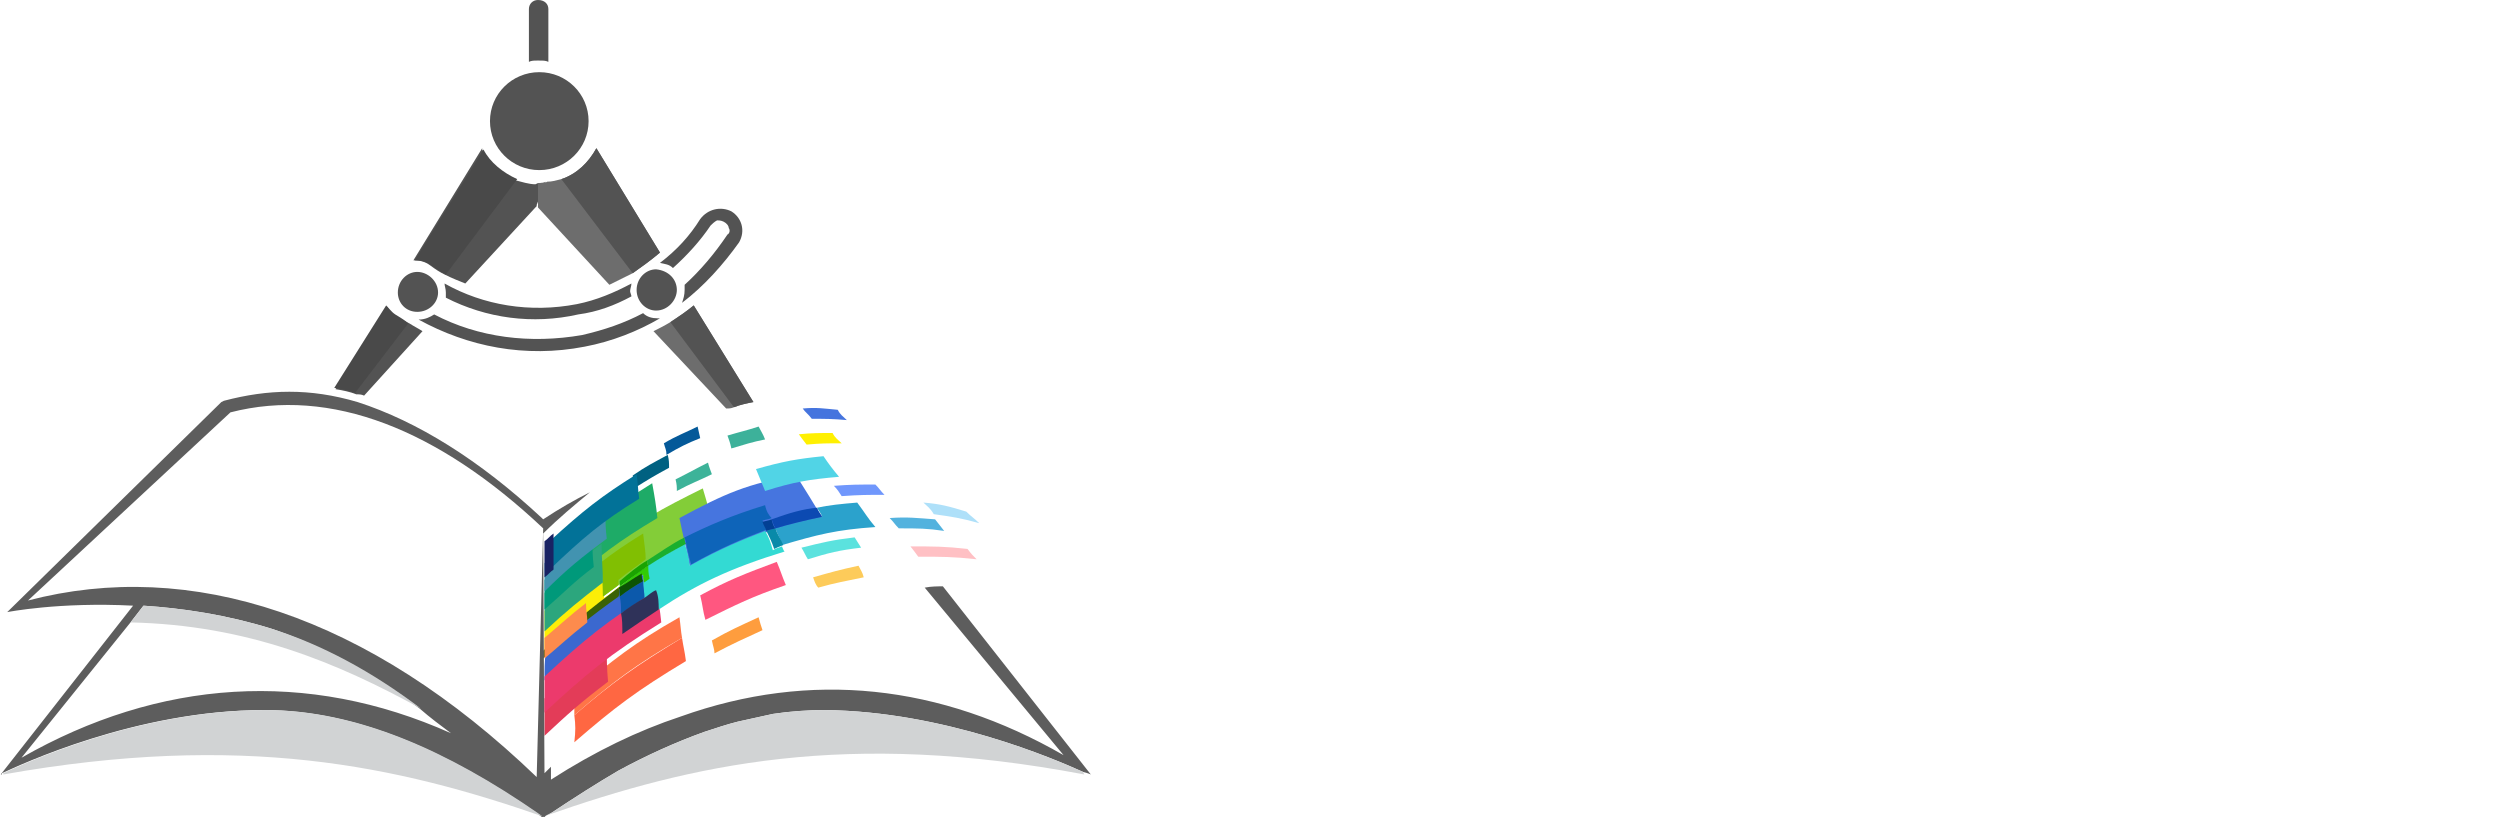 <svg width="194" height="64" viewBox="0 0 194 64" fill="none" xmlns="http://www.w3.org/2000/svg">
<g clip-path="url(#clip0)">
<path d="M42.252 52.8C45.071 50.1 46.682 48.9 50.106 46.7C50.006 45.8 50.006 45.4 49.905 44.6C46.582 46.7 45.071 48 42.352 50.6C42.252 51.4 42.252 51.9 42.252 52.8Z" fill="#3B68CF"/>
<path d="M46.582 42.8C49.603 40.4 51.315 39.5 54.537 37.9C54.94 39.2 55.041 39.8 55.444 41.1C51.818 42.8 50.006 43.9 46.783 46.3C46.783 44.8 46.682 44.2 46.582 42.8Z" fill="#83CD38"/>
<path d="M52.725 40.2C56.249 38.3 58.062 37.5 61.788 36.9C62.594 38.2 62.996 38.8 63.802 40.2C59.472 41.1 57.357 41.9 53.53 44C53.228 42.4 53.027 41.7 52.725 40.2Z" fill="#4675DF"/>
<path d="M44.568 55.5C47.589 52.9 49.301 51.7 52.926 49.5C53.027 50.2 53.127 50.5 53.228 51.3C49.401 53.6 47.69 54.9 44.568 57.6C44.668 56.7 44.668 56.3 44.568 55.5Z" fill="#FF6742"/>
<path d="M44.568 53.7C47.589 51.2 49.2 49.9 52.725 47.9C52.825 48.6 52.825 48.9 52.926 49.5C49.301 51.6 47.589 52.9 44.568 55.5C44.568 54.7 44.568 54.4 44.568 53.7Z" fill="#FF7547"/>
<path d="M42.252 57.1C44.064 55.4 45.071 54.5 47.186 52.9C47.085 51.8 47.085 51.2 47.085 50.1C44.971 51.7 44.064 52.5 42.252 54.2C42.252 55.3 42.252 55.9 42.252 57.1Z" fill="#E33C58"/>
<path d="M54.336 46.2C56.551 45 57.861 44.5 60.278 43.6C60.58 44.3 60.68 44.7 60.982 45.4C58.364 46.3 57.156 46.9 54.739 48.1C54.537 47.4 54.537 47 54.336 46.2Z" fill="#FF5780"/>
<path d="M42.252 55.3C45.474 52.3 47.287 50.8 51.315 48.3C51.214 47.3 51.113 46.7 50.912 45.8C47.085 48.2 45.373 49.6 42.252 52.5C42.252 53.6 42.252 54.1 42.252 55.3Z" fill="#EC3A6C"/>
<path d="M59.371 41.2C57.559 41.9 55.847 42.6 53.53 43.9C53.43 43.2 53.329 42.7 53.128 42.2C52.12 42.8 51.114 43.3 50.207 43.9C50.207 44.2 50.308 44.5 50.308 44.9C50.207 45 50.006 45 49.905 45.2C49.905 45.6 50.006 45.9 50.006 46.5C50.308 46.3 50.61 46.1 50.912 45.9C51.013 46.4 51.013 46.9 51.114 47.3C54.135 45.3 56.652 44.1 60.882 42.8C60.781 42.7 60.781 42.6 60.68 42.4C60.479 42.5 60.278 42.5 59.975 42.7C59.774 42 59.673 41.7 59.371 41.2Z" fill="#33DAD3"/>
<path d="M49.905 45.1C49.2 45.5 48.596 45.9 48.092 46.3C48.193 46.7 48.193 47.1 48.193 47.6C48.797 47.2 49.401 46.8 50.006 46.4C50.006 45.9 49.905 45.6 49.905 45.1Z" fill="#0C59AB"/>
<path d="M53.127 41.7C52.12 42.2 51.315 42.8 50.207 43.5C50.207 43.6 50.207 43.7 50.308 43.9C51.214 43.3 52.12 42.8 53.228 42.2C53.127 42 53.127 41.9 53.127 41.7Z" fill="#1AAF2E"/>
<path d="M59.371 39.2C56.753 40 54.94 40.8 53.127 41.7C53.127 41.8 53.228 42 53.228 42.1C53.329 42.6 53.43 43.1 53.631 43.8C55.947 42.5 57.659 41.8 59.472 41.1C59.371 40.9 59.371 40.7 59.17 40.4C59.472 40.3 59.673 40.3 59.875 40.2C59.673 40 59.472 39.7 59.371 39.2Z" fill="#0E64B9"/>
<path d="M50.912 45.8C50.61 45.9 50.308 46.2 50.006 46.4C49.301 46.8 48.697 47.2 48.193 47.6C48.294 48 48.294 48.6 48.294 49.2C49.301 48.5 50.207 47.9 51.114 47.3C51.114 46.8 51.114 46.3 50.912 45.8Z" fill="#2F3259"/>
<path d="M62.191 42.5C63.802 42.1 64.608 41.9 66.32 41.7C66.521 42 66.622 42.2 66.823 42.5C65.111 42.7 64.306 42.9 62.694 43.4C62.493 43.1 62.392 42.8 62.191 42.5Z" fill="#5BE2DE"/>
<path d="M66.521 39C65.313 39.1 64.306 39.2 63.399 39.4C63.5 39.6 63.701 39.8 63.802 40.1C62.392 40.4 61.184 40.7 60.177 41C60.278 41.4 60.58 41.8 60.68 42.3C63.399 41.5 64.91 41.1 67.931 40.9C67.327 40.2 67.125 39.8 66.521 39Z" fill="#2BA2CC"/>
<path d="M63.399 39.4C62.292 39.5 61.285 39.8 59.875 40.3C59.975 40.5 59.975 40.7 60.177 41C61.184 40.7 62.392 40.4 63.802 40.1C63.702 39.9 63.5 39.7 63.399 39.4Z" fill="#0C4AB2"/>
<path d="M60.177 41C59.875 41.1 59.673 41.1 59.472 41.2C59.673 41.6 59.875 42 60.076 42.6C60.278 42.5 60.479 42.4 60.781 42.3C60.58 41.8 60.278 41.4 60.177 41Z" fill="#098AA9"/>
<path d="M59.875 40.3C59.673 40.4 59.472 40.4 59.17 40.5C59.27 40.8 59.371 40.9 59.472 41.2C59.673 41.1 59.875 41.1 60.177 41C59.975 40.8 59.975 40.6 59.875 40.3Z" fill="#024094"/>
<path d="M70.65 42.4C72.463 42.4 73.369 42.4 75.081 42.6C75.383 43 75.484 43.1 75.786 43.4C73.973 43.2 73.067 43.2 71.254 43.2C71.053 42.9 70.952 42.8 70.65 42.4Z" fill="#FFC0C4"/>
<path d="M62.291 31.7C63.399 31.6 63.903 31.7 65.01 31.8C65.212 32.2 65.413 32.3 65.715 32.6C64.608 32.5 64.104 32.5 62.996 32.5C62.694 32.1 62.493 32 62.291 31.7Z" fill="#4574DE"/>
<path d="M69.039 40.2C70.449 40.1 71.154 40.2 72.564 40.3C72.866 40.7 72.966 40.8 73.268 41.2C71.959 41 71.254 41 69.744 41C69.442 40.7 69.341 40.5 69.039 40.2Z" fill="#53B2DE"/>
<path d="M71.657 39C72.966 39.1 73.671 39.3 74.981 39.7C75.383 40.1 75.585 40.2 75.987 40.6C74.578 40.2 73.873 40.1 72.463 39.9C72.161 39.4 71.959 39.3 71.657 39Z" fill="#AEE0F9"/>
<path d="M64.709 37.7C66.018 37.6 66.622 37.6 67.931 37.6C68.233 37.9 68.334 38.1 68.636 38.4C67.327 38.4 66.723 38.4 65.313 38.5C65.111 38.2 65.011 38 64.709 37.7Z" fill="#7097FC"/>
<path d="M61.989 33.7C62.996 33.6 63.601 33.6 64.608 33.6C64.809 34 65.011 34.1 65.313 34.4C64.205 34.4 63.702 34.4 62.594 34.5C62.292 34.1 62.191 34 61.989 33.7Z" fill="#FFF001"/>
<path d="M52.423 37.2C53.43 36.7 53.933 36.4 54.94 35.9C55.041 36.3 55.142 36.5 55.242 36.8C54.235 37.3 53.631 37.5 52.523 38.1C52.523 37.8 52.523 37.6 52.423 37.2Z" fill="#3DB399"/>
<path d="M51.516 34.4C52.523 33.8 53.128 33.6 54.135 33.1C54.235 33.5 54.235 33.6 54.336 34C53.329 34.4 52.725 34.7 51.718 35.3C51.718 34.9 51.617 34.8 51.516 34.4Z" fill="#045999"/>
<path d="M49.099 36.9C50.106 36.2 50.711 35.9 51.818 35.3C51.919 35.7 51.919 35.9 51.919 36.3C50.811 36.9 50.308 37.2 49.2 37.9C49.2 37.5 49.2 37.4 49.099 36.9Z" fill="#006181"/>
<path d="M46.682 43.6C45.172 44.6 43.963 45.7 42.252 47.4C42.252 48.7 42.252 49.4 42.252 50.6C44.467 48.5 45.877 47.3 48.092 45.7C48.092 45.6 48.092 45.6 48.092 45.5C47.69 45.8 47.387 46.1 46.884 46.4C46.783 45.2 46.682 44.5 46.682 43.6Z" fill="#FCEE07"/>
<path d="M47.992 45.6C45.877 47.2 44.467 48.3 42.151 50.5C42.151 50.6 42.151 50.9 42.151 51.1C44.366 49 45.877 47.8 47.992 46.3C48.092 46.1 48.092 45.9 47.992 45.6Z" fill="#3A6106"/>
<path d="M49.905 41.4C48.596 42.2 47.589 42.9 46.682 43.6C46.682 44.5 46.783 45.2 46.783 46.3C47.186 46 47.589 45.7 47.992 45.4C47.992 45.3 47.992 45.1 47.992 45C48.697 44.4 49.502 43.9 50.106 43.4C50.106 42.8 50.006 42.3 49.905 41.4Z" fill="#81BF02"/>
<path d="M50.308 43.9C49.603 44.3 48.898 44.9 48.092 45.5C48.092 45.6 48.092 45.6 48.092 45.7C48.697 45.4 49.2 45 49.905 44.6C49.905 44.8 49.905 45 50.006 45.2C50.106 45.1 50.308 45 50.408 44.9C50.308 44.5 50.308 44.2 50.308 43.9Z" fill="#32CB06"/>
<path d="M49.804 44.5C49.099 44.9 48.596 45.3 47.992 45.6C48.092 45.8 48.092 46 48.092 46.3C48.596 45.9 49.2 45.5 49.905 45.1C49.804 44.9 49.804 44.8 49.804 44.5Z" fill="#0C5305"/>
<path d="M50.207 43.5C49.502 43.9 48.797 44.5 48.092 45.1C48.092 45.2 48.092 45.3 48.092 45.5C48.898 44.9 49.603 44.4 50.308 43.9C50.207 43.7 50.207 43.7 50.207 43.5Z" fill="#1AA301"/>
<path d="M42.252 51.1C43.561 50 44.165 49.4 45.575 48.3C45.575 47.7 45.474 47.4 45.474 46.8C44.165 47.8 43.561 48.4 42.252 49.5C42.252 50.2 42.252 50.5 42.252 51.1Z" fill="#FD8B4D"/>
<path d="M58.666 36.4C60.781 35.8 61.889 35.6 63.903 35.4C64.306 36 64.608 36.4 65.111 37C62.795 37.2 61.587 37.4 59.371 38.1C59.069 37.4 58.968 37.1 58.666 36.4Z" fill="#51D4E6"/>
<path d="M43.863 42.5C46.481 40.2 47.891 39.2 50.61 37.5C50.811 38.6 50.912 39.2 51.013 40.2C47.992 42 46.582 43.1 43.863 45.4C43.863 44.3 43.863 43.7 43.863 42.5Z" fill="#1EAB67"/>
<path d="M42.252 49C43.963 47.4 44.971 46.6 46.783 45.2C46.783 44 46.682 43.4 46.682 42.2C44.87 43.6 43.963 44.3 42.252 46C42.252 47.1 42.252 47.7 42.252 49Z" fill="#2CA67D"/>
<path d="M42.252 47.3C43.762 46 44.467 45.2 46.078 44C45.977 43.1 45.977 42.7 45.977 41.8C44.467 43 43.762 43.6 42.252 45C42.252 46 42.252 46.5 42.252 47.3Z" fill="#00997A"/>
<path d="M42.252 45.9C44.064 44.1 45.071 43.3 47.085 41.8C46.985 41 46.985 40.6 46.985 39.8C45.071 41.2 44.165 42 42.252 43.7C42.252 44.6 42.252 45 42.252 45.9Z" fill="#4293B0"/>
<path d="M42.654 42C45.273 39.6 46.682 38.5 49.401 36.8C49.502 37.5 49.502 38 49.603 38.7C46.682 40.5 45.273 41.7 42.654 44.2C42.654 43.4 42.654 42.9 42.654 42Z" fill="#027298"/>
<path d="M42.252 44.8C42.553 44.6 42.654 44.4 42.955 44.2C42.955 43.1 42.955 42.5 42.955 41.4C42.654 41.6 42.553 41.8 42.252 42C42.252 43.1 42.252 43.7 42.252 44.8Z" fill="#192263"/>
<path d="M63.097 44.8C64.507 44.4 65.212 44.2 66.622 43.9C66.823 44.3 66.924 44.4 67.025 44.8C65.615 45.1 64.91 45.2 63.5 45.6C63.299 45.4 63.198 45.1 63.097 44.8Z" fill="#FDCB5A"/>
<path d="M55.242 49.7C56.652 48.9 57.357 48.6 58.867 47.9C58.968 48.3 59.069 48.6 59.17 48.9C57.659 49.6 56.954 49.9 55.444 50.7C55.444 50.4 55.343 50.2 55.242 49.7Z" fill="#FE9D3E"/>
<path d="M56.451 33.8C57.458 33.5 57.961 33.4 58.868 33.1C59.069 33.5 59.17 33.6 59.371 34.1C58.364 34.3 57.76 34.5 56.753 34.8C56.652 34.3 56.551 34.1 56.451 33.8Z" fill="#3DB19A"/>
<path d="M31.778 25.1C32.08 25.3 32.483 25.5 32.785 25.7C28.254 30.7 28.254 30.7 28.254 30.7C28.052 30.6 27.851 30.6 27.649 30.6C27.146 30.4 26.642 30.3 26.038 30.2C30.066 23.8 30.066 23.8 30.066 23.8C30.167 24.1 30.469 24.4 30.771 24.6C30.973 24.7 31.375 24.9 31.778 25.1Z" fill="#535353"/>
<path d="M41.849 14.2C41.949 14.2 42.252 14.2 42.352 14.1C41.647 15.9 41.647 15.9 41.647 15.9C41.647 16 41.647 16 41.647 16C41.547 16.1 41.547 16.1 41.547 16.1C36.108 22 36.108 22 36.108 22C35.605 21.8 35.102 21.6 34.497 21.3C34.094 21.1 33.792 20.9 33.389 20.6C32.987 20.3 32.584 20.2 32.08 20.2C37.418 11.5 37.418 11.5 37.418 11.5C37.418 11.6 37.418 11.6 37.418 11.6C37.921 12.6 38.928 13.5 40.036 14C40.439 14.1 41.043 14.3 41.547 14.3C41.748 14.2 41.748 14.2 41.849 14.2Z" fill="#535353"/>
<path d="M51.214 19.6C50.509 20.2 49.804 20.7 49.099 21.2C48.495 21.5 47.891 21.8 47.287 22.1C41.748 16.1 41.748 16.1 41.748 16.1C41.748 15.9 41.748 15.9 41.748 15.9C41.748 14.2 41.748 14.2 41.748 14.2C41.849 14.2 41.849 14.2 41.95 14.2C42.05 14.2 42.352 14.2 42.453 14.1C42.856 14.1 43.158 14 43.561 13.9C44.769 13.5 45.675 12.6 46.28 11.5L51.214 19.6Z" fill="#6D6D6D"/>
<path d="M58.465 31.2C57.961 31.3 57.458 31.4 56.954 31.6C56.753 31.7 56.551 31.7 56.35 31.7C50.711 25.7 50.711 25.7 50.711 25.7C51.114 25.5 51.516 25.3 52.02 25C52.624 24.6 53.228 24.2 53.833 23.7L58.465 31.2Z" fill="#6D6D6D"/>
<path d="M51.214 19.6C50.509 20.2 49.804 20.7 49.099 21.2C43.56 13.9 43.56 13.9 43.56 13.9C44.769 13.5 45.675 12.6 46.28 11.5L51.214 19.6Z" fill="#535353"/>
<path d="M58.465 31.2C57.961 31.3 57.458 31.4 56.954 31.6C52.02 25 52.02 25 52.02 25C52.624 24.6 53.228 24.2 53.833 23.7L58.465 31.2Z" fill="#535353"/>
<path d="M30.671 24.4C30.973 24.6 31.375 24.8 31.678 25.1C27.549 30.5 27.549 30.5 27.549 30.5C27.045 30.3 26.542 30.2 25.938 30.1C29.966 23.7 29.966 23.7 29.966 23.7C30.167 23.9 30.369 24.2 30.671 24.4Z" fill="#494949"/>
<path d="M40.137 13.9C34.598 21.3 34.598 21.3 34.598 21.3C34.195 21.1 33.893 20.9 33.49 20.6C33.087 20.3 32.685 20.2 32.181 20.2C37.519 11.6 37.519 11.6 37.519 11.6C38.022 12.6 39.029 13.4 40.137 13.9Z" fill="#494949"/>
<path d="M73.168 45.5C72.765 45.5 72.261 45.5 71.758 45.6C82.533 58.6 82.533 58.6 82.533 58.6C72.966 53.1 62.896 52 52.825 55.6C49.502 56.7 46.179 58.3 42.755 60.5C42.755 59.5 42.755 59.5 42.755 59.5C42.654 59.6 42.352 59.9 42.252 60C42.151 41.4 42.151 41.4 42.151 41.4C43.359 40.2 44.568 39.2 45.776 38.2C44.568 38.8 43.359 39.5 42.151 40.3L42.05 40.2C37.216 35.7 32.383 32.7 27.75 31.2C24.024 30.1 20.802 30.2 17.378 31.1C17.176 31.2 17.176 31.2 17.176 31.2C0.56 47.5 0.56 47.5 0.56 47.5C0.56 47.5 4.588 46.7 10.328 47C0.056 60.1 0.056 60.1 0.056 60.1C0.157 60.1 0.157 60.1 0.157 60C1.466 59.4 10.53 55.1 20.499 55.1C27.649 55.1 34.699 58.3 41.647 63.1C42.05 63.4 42.05 63.4 42.05 63.4C42.151 63.4 42.151 63.4 42.151 63.4C42.252 63.4 42.252 63.4 42.252 63.4C42.352 63.3 42.352 63.3 42.352 63.3C42.755 63.1 42.755 63.1 42.755 63.1C44.568 61.9 46.28 60.8 47.992 59.8C50.207 58.6 52.423 57.6 54.638 56.8C55.544 56.5 56.451 56.2 57.256 56C58.163 55.8 59.069 55.6 59.975 55.4C61.285 55.2 62.694 55.1 64.004 55.1C73.268 55.2 81.828 58.9 84.044 59.9C84.447 60 84.648 60.1 84.648 60.1L73.168 45.5ZM1.668 58.8C10.127 48.3 10.127 48.3 10.127 48.3C11.134 47 11.134 47 11.134 47C14.155 47.2 17.579 47.7 21.104 48.8C24.93 50.1 28.858 52.2 32.584 55C33.389 55.7 34.195 56.3 35.001 56.9C23.823 51.9 12.342 52.7 1.668 58.8ZM41.647 60.3C28.556 47.7 14.759 43.3 2.171 46.6C17.881 32 17.881 32 17.881 32C25.635 30 33.994 33.3 42.151 41L41.647 60.3Z" fill="#5D5D5D"/>
<path d="M45.675 9.4C45.675 11.5 43.964 13.2 41.849 13.2C39.734 13.2 38.022 11.5 38.022 9.4C38.022 7.3 39.734 5.6 41.849 5.6C43.964 5.6 45.675 7.3 45.675 9.4Z" fill="#535353"/>
<path d="M52.523 22.5C52.523 23.3 51.818 24.1 50.912 24.1C50.106 24.1 49.401 23.4 49.401 22.5C49.401 21.6 50.106 20.9 50.912 20.9C51.919 21 52.523 21.7 52.523 22.5Z" fill="#535353"/>
<path d="M51.013 24.7C50.61 24.7 50.207 24.6 49.905 24.3C48.394 25.1 46.884 25.6 45.172 26C41.144 26.7 37.115 26.2 33.692 24.4C33.389 24.6 32.987 24.8 32.483 24.8C36.31 26.9 40.741 27.8 45.373 26.9C47.488 26.5 49.502 25.7 51.214 24.7C51.113 24.7 51.113 24.7 51.013 24.7Z" fill="#535353"/>
<path d="M34.598 22.7C34.598 22.8 34.598 22.9 34.598 23.1C37.72 24.7 41.345 25.2 44.87 24.4C46.38 24.2 47.69 23.7 48.999 23C48.999 22.9 48.898 22.7 48.898 22.6C48.898 22.4 48.999 22.2 48.999 22C47.69 22.7 46.28 23.3 44.769 23.6C41.144 24.3 37.518 23.7 34.497 22C34.497 22.2 34.598 22.4 34.598 22.7Z" fill="#535353"/>
<path d="M56.753 16.4C56.652 16.4 56.652 16.4 56.753 16.4C55.947 16 54.94 16.2 54.336 17C53.53 18.3 52.523 19.4 51.214 20.4C51.617 20.5 51.919 20.5 52.221 20.8C53.329 19.8 54.336 18.7 55.142 17.5C55.242 17.4 55.444 17.2 55.645 17.1C55.746 17.1 55.947 17.1 56.149 17.2C56.35 17.3 56.551 17.5 56.551 17.7C56.652 17.8 56.652 18.1 56.451 18.2C55.444 19.7 54.336 21 53.127 22.1C53.127 22.2 53.127 22.3 53.127 22.5C53.127 22.9 53.027 23.2 52.926 23.5C54.638 22.2 56.149 20.5 57.357 18.8C57.861 17.9 57.559 16.9 56.753 16.4Z" fill="#535353"/>
<path d="M33.994 22.7C33.994 23.5 33.289 24.2 32.382 24.2C31.476 24.2 30.872 23.5 30.872 22.7C30.872 21.8 31.577 21.1 32.382 21.1C33.188 21.1 33.994 21.8 33.994 22.7Z" fill="#535353"/>
<path d="M32.684 55C26.139 51.4 19.19 48.5 10.127 48.3C11.134 47 11.134 47 11.134 47C14.155 47.2 17.579 47.7 21.104 48.8C24.93 50 28.858 52.1 32.684 55Z" fill="#D1D3D4"/>
<path d="M42.251 63.4C30.771 59.4 18.787 56.8 0.258 60.1C0.258 60 0.258 60 0.258 60C1.567 59.4 10.63 55.1 20.6 55.1C27.75 55.1 34.799 58.3 41.748 63.1C42.151 63.4 42.151 63.4 42.251 63.4Z" fill="#D1D3D4"/>
<path d="M84.144 60.1C65.715 56.6 53.732 59.3 42.352 63.3C42.755 63.1 42.755 63.1 42.755 63.1C44.568 61.9 46.279 60.8 47.992 59.8C50.207 58.6 52.422 57.6 54.638 56.8C55.544 56.5 56.451 56.2 57.256 56C58.163 55.8 59.069 55.6 59.975 55.4C61.284 55.2 62.694 55.1 64.004 55.1C73.268 55.2 81.828 58.9 84.044 59.9L84.144 60.1Z" fill="#D1D3D4"/>
<path d="M42.553 0.7C42.553 4.8 42.553 4.8 42.553 4.8C42.352 4.7 42.151 4.7 41.849 4.7C41.748 4.7 41.748 4.7 41.748 4.7C41.647 4.7 41.647 4.7 41.647 4.7C41.446 4.7 41.244 4.7 41.043 4.8C41.043 0.7 41.043 0.7 41.043 0.7C41.043 0.3 41.345 0 41.748 0C42.251 0 42.553 0.3 42.553 0.7Z" fill="#535353"/>
</g>
<defs>
<clipPath id="clip0">
<rect width="193.251" height="63.4" fill="white" transform="translate(0.056)"/>
</clipPath>
</defs>
</svg>
